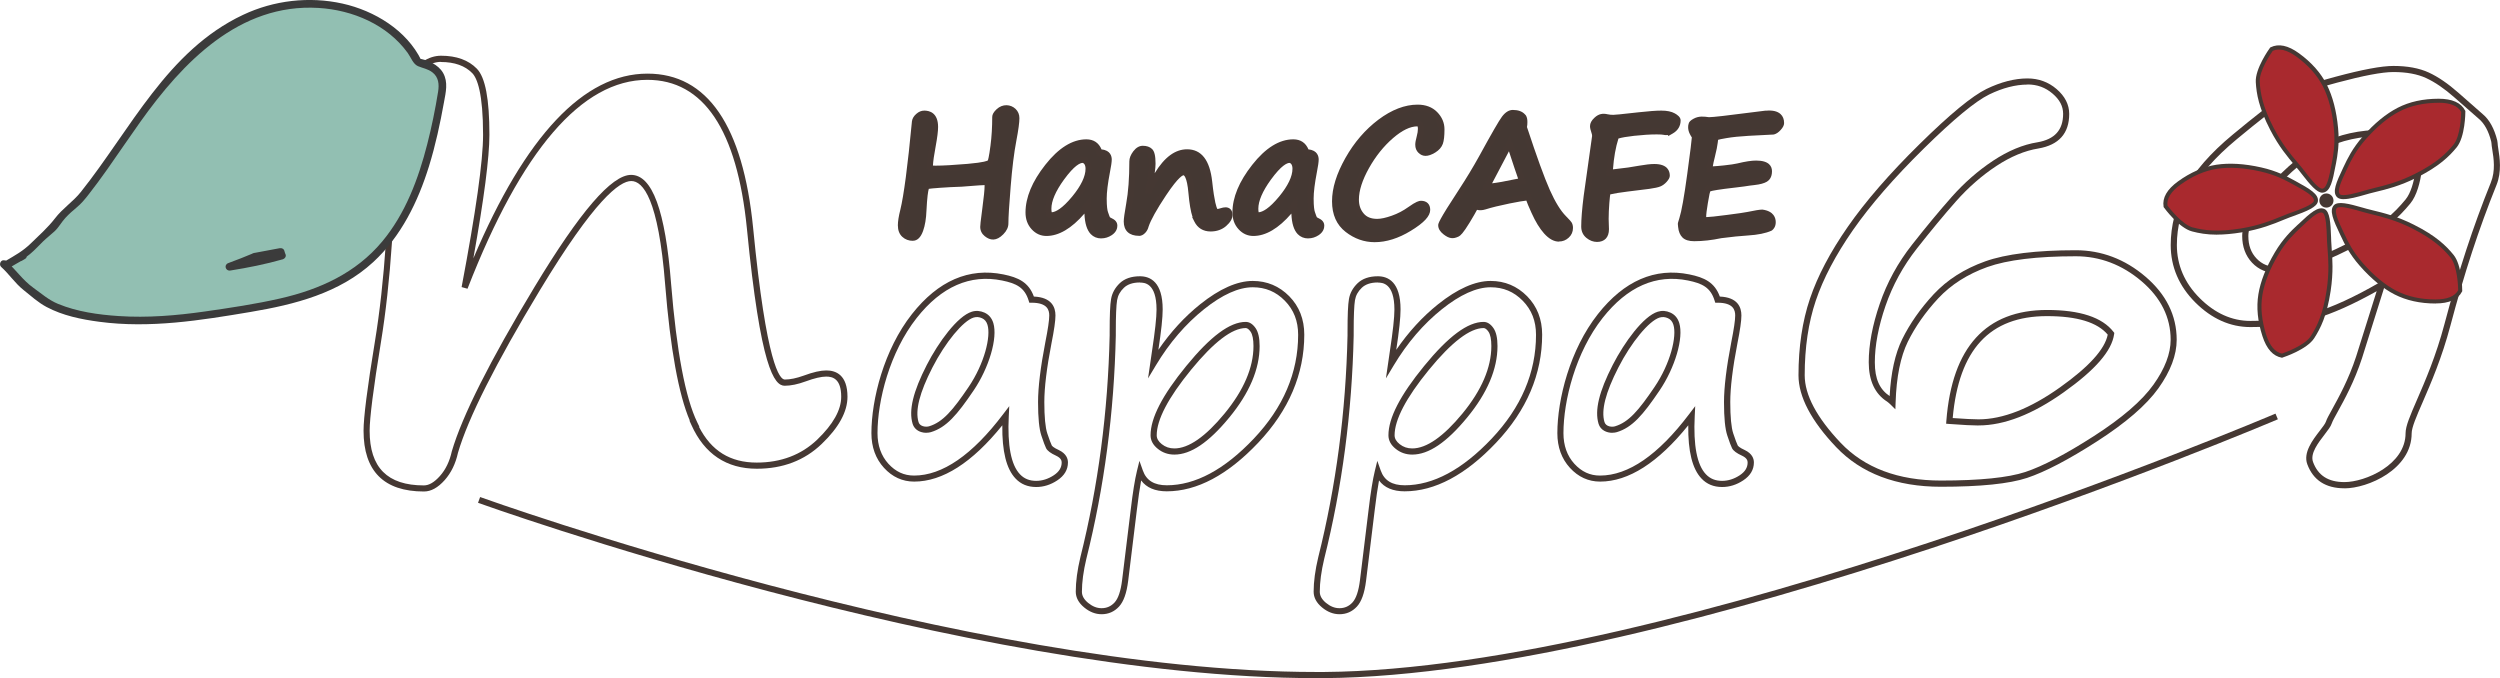 <?xml version="1.0" encoding="UTF-8"?>
<svg id="_レイヤー_2" data-name="レイヤー 2" xmlns="http://www.w3.org/2000/svg" viewBox="0 0 406.41 110.24">
  <defs>
    <style>
      .cls-1 {
        fill: #453833;
      }

      .cls-1, .cls-2, .cls-3, .cls-4, .cls-5 {
        stroke-width: 0px;
      }

      .cls-2 {
        fill: #92bfb2;
        fill-rule: evenodd;
      }

      .cls-3 {
        fill: #443833;
      }

      .cls-4 {
        fill: #3b3b3b;
      }

      .cls-5 {
        fill: #a9292e;
      }
    </style>
  </defs>
  <g id="_レイヤー_1-2" data-name="レイヤー 1">
    <g>
      <path class="cls-1" d="M68.92,79.9c-6.52,0-9.82-3.32-9.82-9.88,0-2.16.6-6.91,1.85-14.52,1.58-9.64,2.39-21.6,2.39-35.55,0-2.21.88-4.59,2.61-7.07,1.77-2.54,3.7-3.82,5.75-3.82,2.5,0,4.46.71,5.82,2.11,1.38,1.42,2.04,4.93,2.04,10.74,0,3.7-.88,10.44-2.61,20.09,8.46-19.94,17.97-30.03,28.3-30.03,9.74,0,15.53,8.44,17.18,25.08,2.17,22.25,4.32,24.65,5.15,24.65.88,0,1.91-.22,3.08-.64,1.54-.57,2.74-.84,3.67-.84,1.57,0,3.44.74,3.44,4.28,0,2.43-1.41,5.01-4.2,7.68-2.78,2.67-6.32,4.02-10.53,4.02-4.94,0-8.52-2.39-10.64-7.11l-.32-.71h.06c-1.82-4.24-3.17-11.68-4.01-22.13-1.09-13.9-3.6-16.82-5.51-16.82s-5.99,3.08-14.85,17.74c-7.18,11.9-11.67,20.79-13.32,26.44-.38,1.75-1.11,3.26-2.16,4.44-1.1,1.23-2.22,1.85-3.35,1.85ZM71.68,10.06c-1.7,0-3.36,1.14-4.93,3.4-1.61,2.31-2.43,4.5-2.43,6.5,0,14-.81,26.02-2.4,35.71-1.22,7.45-1.83,12.28-1.83,14.36,0,5.98,2.89,8.88,8.82,8.88.83,0,1.7-.51,2.6-1.52.94-1.05,1.59-2.41,1.94-4.02,1.69-5.76,6.21-14.74,13.44-26.71,7.4-12.26,12.54-18.23,15.7-18.23,3.45,0,5.58,5.8,6.51,17.74.89,10.95,2.32,18.52,4.25,22.49l.35.72h-.07c1.99,3.91,5.07,5.82,9.39,5.82,3.94,0,7.25-1.26,9.84-3.74,2.58-2.48,3.89-4.82,3.89-6.96,0-2.94-1.4-3.28-2.44-3.28-.8,0-1.91.26-3.33.78-1.27.47-2.43.71-3.42.71-1.7,0-3.93-2.9-6.14-25.55-1.6-16.04-7.04-24.18-16.19-24.18-10.64,0-20.47,11.43-29.23,33.96l-.96-.27c2.31-12.19,3.49-20.52,3.49-24.74,0-6.8-.96-9.22-1.76-10.04-1.17-1.2-2.88-1.81-5.1-1.81Z"/>
      <g>
        <path class="cls-1" d="M168.44,79.17c-1.36,0-2.49-.46-3.35-1.38-1.49-1.57-2.2-4.41-2.15-8.65-4.89,6.07-9.71,9.15-14.33,9.15-1.9,0-3.55-.75-4.91-2.24-1.35-1.48-2.04-3.37-2.04-5.64,0-5.47,2.04-13.58,6.59-19.35,4.27-5.42,9.28-7.59,14.87-6.45,2.42.49,4.11,1.28,4.95,3.6,2.89.12,3.51,1.72,3.51,3.07,0,.86-.21,2.35-.65,4.55-.77,3.97-1.16,7.18-1.16,9.54s.16,4.15.49,5.11c.33.99.58,1.64.72,1.93.04.07.23.34,1.16.76,1.21.58,1.47,1.41,1.47,2.01,0,1.17-.58,2.15-1.73,2.91-1.08.72-2.24,1.08-3.42,1.08ZM164.07,66.03l-.08,1.62c-.24,4.75.37,7.93,1.82,9.45.68.72,1.54,1.07,2.63,1.07.99,0,1.96-.31,2.87-.91.86-.57,1.28-1.25,1.28-2.07,0-.29-.09-.72-.89-1.1-.9-.41-1.42-.8-1.64-1.22-.17-.33-.42-1.01-.77-2.06-.36-1.08-.54-2.85-.54-5.43,0-2.42.4-5.7,1.18-9.73.42-2.11.64-3.57.64-4.36,0-.89-.3-2.08-2.87-2.08h-.37l-.11-.35c-.66-2.14-2.02-2.79-4.31-3.26-5.2-1.06-9.87.99-13.89,6.09-4.4,5.59-6.37,13.43-6.37,18.73,0,2.01.6,3.68,1.77,4.97,1.18,1.29,2.54,1.92,4.17,1.92,4.6,0,9.47-3.35,14.48-9.97l.98-1.29ZM150.59,70.36c-.29,0-.59-.04-.86-.13-.69-.22-1.17-.69-1.37-1.33-.66-2.18.07-5.23,2.31-9.59,1.88-3.66,4.97-7.92,7.32-8.64h0c.68-.21,1.37-.15,2.05.15.71.32,1.19.89,1.44,1.7.73,2.42-.68,7.24-3.22,10.98-2.69,3.97-4.42,5.99-6.93,6.75-.23.07-.48.1-.74.1ZM158.29,51.62c-1.72.52-4.61,4.02-6.72,8.14-2.08,4.07-2.82,6.96-2.25,8.85.1.33.34.55.71.67.37.12.77.09,1.01.02,2.23-.68,3.84-2.59,6.4-6.36,2.63-3.88,3.66-8.28,3.09-10.13-.16-.53-.45-.88-.89-1.08-.46-.21-.91-.24-1.35-.11h0Z"/>
        <path class="cls-1" d="M179.07,99.85c-.99,0-1.94-.37-2.82-1.1-.91-.75-1.37-1.61-1.37-2.57,0-1.61.25-3.5.75-5.59,2.89-11.54,4.49-23.67,4.76-36.08v-.58c0-2.67.07-4.41.23-5.31.16-.97.64-1.84,1.41-2.58.79-.75,1.89-1.13,3.29-1.13,1.68,0,3.69.94,3.69,5.39,0,1.31-.23,3.52-.7,6.57,1.98-2.89,4.26-5.38,6.8-7.41,3.14-2.51,6.02-3.79,8.54-3.79,2.32,0,4.31.84,5.94,2.49,1.62,1.65,2.44,3.75,2.44,6.24,0,6.41-2.52,12.32-7.48,17.56-4.97,5.25-9.97,7.91-14.88,7.91-1.89,0-3.29-.59-4.16-1.77-.23,1.25-.47,2.86-.7,4.82l-1.41,11.51c-.25,2-.74,3.37-1.49,4.18-.77.83-1.72,1.24-2.84,1.24ZM185.31,45.92c-1.13,0-2,.29-2.6.86-.62.59-.98,1.25-1.11,2.02-.14.84-.21,2.57-.21,5.15v.59c-.27,12.49-1.88,24.7-4.79,36.3-.48,2.02-.72,3.82-.72,5.36,0,.65.33,1.24,1,1.8.71.58,1.42.87,2.19.87.84,0,1.53-.3,2.11-.92.6-.64,1.01-1.86,1.23-3.62l1.41-11.51c.33-2.78.67-4.89,1.01-6.27l.4-1.63.56,1.58c.57,1.61,1.84,2.39,3.89,2.39,4.62,0,9.38-2.55,14.15-7.59,4.78-5.05,7.2-10.72,7.2-16.87,0-2.25-.71-4.06-2.16-5.54-1.45-1.48-3.16-2.19-5.22-2.19-2.29,0-4.96,1.2-7.92,3.57-3,2.4-5.64,5.47-7.82,9.11l-1.28,2.13.65-4.48c.48-3.15.73-5.4.73-6.7,0-4.39-2.03-4.39-2.69-4.39ZM190.91,73.9c-1.01,0-1.91-.31-2.67-.92-.8-.63-1.2-1.38-1.2-2.22,0-2.8,1.9-6.49,5.81-11.27,3.94-4.82,7.09-7.16,9.66-7.16.6,0,1.14.34,1.61,1.02.43.63.65,1.58.65,2.91,0,3.73-1.66,7.64-4.93,11.61-3.34,4.06-6.26,6.03-8.93,6.03ZM202.51,53.33c-2.21,0-5.2,2.28-8.89,6.79-3.71,4.54-5.58,8.12-5.58,10.64,0,.53.27,1,.82,1.44.59.47,1.26.7,2.05.7,2.31,0,5.06-1.91,8.15-5.66,3.12-3.79,4.71-7.48,4.71-10.98,0-1.1-.16-1.89-.47-2.34-.27-.39-.54-.59-.79-.59Z"/>
        <path class="cls-1" d="M217.74,99.85c-.99,0-1.94-.37-2.82-1.1-.91-.75-1.37-1.61-1.37-2.57,0-1.61.25-3.5.75-5.59,2.89-11.54,4.49-23.67,4.76-36.08v-.58c0-2.67.07-4.41.23-5.31.16-.97.64-1.84,1.41-2.58.79-.75,1.89-1.13,3.29-1.13,1.68,0,3.69.94,3.69,5.39,0,1.31-.23,3.52-.7,6.57,1.98-2.89,4.26-5.38,6.8-7.41,3.14-2.51,6.02-3.79,8.54-3.79,2.32,0,4.31.84,5.94,2.49,1.62,1.65,2.44,3.75,2.44,6.24,0,6.41-2.52,12.32-7.48,17.56-4.97,5.25-9.97,7.91-14.88,7.91-1.89,0-3.29-.59-4.16-1.77-.23,1.25-.47,2.86-.7,4.82l-1.41,11.51c-.25,2-.74,3.37-1.49,4.18-.77.83-1.72,1.24-2.84,1.24ZM223.98,45.92c-1.13,0-2,.29-2.6.86-.62.59-.98,1.25-1.11,2.02-.14.84-.21,2.57-.21,5.15v.59c-.27,12.49-1.88,24.7-4.79,36.3-.48,2.02-.72,3.82-.72,5.36,0,.65.33,1.24,1,1.8.71.58,1.42.87,2.19.87.84,0,1.53-.3,2.11-.92.6-.64,1.01-1.86,1.23-3.62l1.41-11.51c.33-2.78.67-4.89,1.01-6.27l.4-1.63.56,1.58c.57,1.61,1.84,2.39,3.89,2.39,4.62,0,9.38-2.55,14.15-7.59,4.78-5.05,7.2-10.72,7.2-16.87,0-2.25-.71-4.06-2.16-5.54-1.45-1.48-3.16-2.19-5.22-2.19-2.29,0-4.96,1.2-7.92,3.57-3,2.4-5.64,5.47-7.82,9.11l-1.28,2.13.65-4.48c.48-3.15.73-5.4.73-6.7,0-4.39-2.03-4.39-2.69-4.39ZM229.58,73.9c-1.01,0-1.91-.31-2.67-.92-.8-.63-1.2-1.38-1.2-2.22,0-2.8,1.9-6.49,5.81-11.27,3.94-4.82,7.09-7.16,9.66-7.16.6,0,1.14.34,1.61,1.02.43.63.65,1.58.65,2.91,0,3.73-1.66,7.64-4.93,11.61-3.34,4.06-6.26,6.03-8.93,6.03ZM241.18,53.33c-2.21,0-5.2,2.28-8.89,6.79-3.71,4.54-5.58,8.12-5.58,10.64,0,.53.27,1,.82,1.44.59.47,1.26.7,2.05.7,2.31,0,5.06-1.91,8.15-5.66,3.12-3.79,4.71-7.48,4.71-10.98,0-1.1-.16-1.89-.47-2.34-.27-.39-.54-.59-.79-.59Z"/>
        <path class="cls-1" d="M279.95,79.17c-1.36,0-2.49-.46-3.35-1.38-1.49-1.57-2.2-4.41-2.15-8.65-4.89,6.07-9.71,9.15-14.33,9.15-1.9,0-3.55-.75-4.91-2.24-1.35-1.48-2.04-3.37-2.04-5.64,0-5.47,2.04-13.58,6.59-19.35,4.27-5.42,9.28-7.59,14.87-6.45,2.42.49,4.11,1.28,4.95,3.6,2.89.12,3.51,1.72,3.51,3.07,0,.86-.21,2.35-.65,4.55-.77,3.97-1.16,7.18-1.16,9.54s.16,4.15.49,5.11c.33.99.58,1.64.72,1.93.04.07.23.34,1.16.76,1.21.58,1.47,1.41,1.47,2.01,0,1.17-.58,2.15-1.73,2.91-1.08.72-2.24,1.08-3.42,1.08ZM275.58,66.03l-.08,1.62c-.24,4.75.37,7.93,1.82,9.45.68.72,1.54,1.07,2.63,1.07.99,0,1.96-.31,2.87-.91.86-.57,1.28-1.25,1.28-2.07,0-.29-.09-.72-.89-1.1-.9-.41-1.42-.8-1.64-1.22-.17-.33-.42-1.01-.77-2.06-.36-1.08-.54-2.85-.54-5.43,0-2.42.4-5.7,1.18-9.73.42-2.11.64-3.57.64-4.36,0-.89-.3-2.08-2.87-2.08h-.37l-.11-.35c-.66-2.14-2.02-2.79-4.31-3.26-5.2-1.06-9.87.99-13.89,6.09-4.4,5.59-6.37,13.43-6.37,18.73,0,2.01.6,3.68,1.77,4.97,1.18,1.29,2.54,1.92,4.17,1.92,4.6,0,9.47-3.35,14.48-9.97l.98-1.29ZM262.1,70.36c-.9,0-1.91-.42-2.23-1.46-.66-2.18.07-5.23,2.31-9.59,1.88-3.66,4.97-7.92,7.32-8.64h0c.68-.21,1.37-.16,2.05.15.71.32,1.19.89,1.44,1.7.73,2.42-.68,7.24-3.22,10.98-2.69,3.97-4.42,5.99-6.93,6.75-.22.07-.48.1-.74.1ZM269.8,51.62c-1.72.52-4.62,4.02-6.72,8.14-2.08,4.07-2.82,6.96-2.25,8.85.24.78,1.25.84,1.72.69,2.23-.68,3.84-2.59,6.4-6.36,2.63-3.88,3.66-8.28,3.09-10.13-.16-.53-.45-.88-.89-1.08-.46-.21-.9-.24-1.35-.11h0Z"/>
      </g>
      <g>
        <g>
          <path class="cls-3" d="M150.63,30.3c-.23.47-.39,1.78-.5,3.93-.04,1.26-.22,2.31-.52,3.15-.3.84-.7,1.27-1.19,1.27-.55,0-1.02-.17-1.39-.52-.37-.35-.56-.85-.56-1.51,0-.58.13-1.38.38-2.4.57-2.3,1.2-7.12,1.9-14.46.04-.3.22-.59.53-.86.31-.28.64-.42.98-.42,1.16,0,1.74.72,1.74,2.16,0,.65-.13,1.68-.39,3.1-.31,1.63-.46,2.81-.46,3.56.07.09.39.13.95.13,1.23,0,2.97-.1,5.23-.29s3.47-.44,3.65-.75c.17-.31.35-1.2.54-2.67.19-1.47.28-3.04.28-4.7,0-.25.18-.54.55-.89s.76-.52,1.19-.52c.48,0,.89.15,1.21.46.32.31.48.69.48,1.15,0,.66-.16,1.85-.49,3.59-.37,1.94-.68,4.43-.93,7.48-.25,3.04-.38,5.06-.38,6.06,0,.47-.23.95-.69,1.41-.46.47-.87.7-1.23.7-.39,0-.76-.14-1.12-.44-.36-.29-.54-.66-.54-1.12,0-.3.12-1.32.36-3.07.24-1.74.36-2.94.36-3.59,0-.42-.08-.63-.25-.63-.41,0-1.23.05-2.45.14-1.23.11-2.07.16-2.52.16-.33,0-1.18.05-2.55.14-1.38.1-2.1.18-2.17.25Z"/>
          <path class="cls-1" d="M148.41,39.15c-.68,0-1.26-.22-1.73-.65-.48-.44-.72-1.07-.72-1.88,0-.62.13-1.45.4-2.52.56-2.27,1.2-7.11,1.89-14.39.06-.44.3-.84.7-1.19.4-.36.84-.54,1.31-.54.84,0,2.24.35,2.24,2.66,0,.69-.13,1.73-.4,3.19-.25,1.33-.4,2.37-.44,3.09.1,0,.24.01.44.01,1.21,0,2.96-.1,5.19-.29,2.77-.24,3.23-.51,3.3-.56.02-.05.19-.52.43-2.43.19-1.45.28-3.01.28-4.64,0-.39.23-.8.71-1.25.98-.92,2.29-.81,3.08-.06.42.4.63.91.63,1.51,0,.69-.16,1.9-.5,3.68-.37,1.92-.68,4.42-.92,7.42-.25,3.01-.37,5.04-.37,6.02,0,.61-.28,1.2-.83,1.76-1.12,1.14-2.12,1.03-3.02.3-.47-.38-.73-.9-.73-1.51,0-.21.04-.75.36-3.14.23-1.71.35-2.9.35-3.52,0-.05,0-.09,0-.13-.45.01-1.17.06-2.16.14-1.25.11-2.09.16-2.56.16-.31,0-1.13.05-2.52.14-1.1.08-1.6.13-1.83.17-.12.4-.27,1.34-.38,3.54-.05,1.3-.23,2.41-.55,3.3-.38,1.06-.94,1.6-1.66,1.6ZM150.26,18.97c-.22,0-.43.09-.65.29-.22.2-.35.38-.37.56-.69,7.3-1.33,12.19-1.91,14.51-.24.98-.37,1.74-.37,2.28s.13.89.4,1.14c.28.26.62.39,1.05.39.34,0,.6-.59.72-.93.28-.79.45-1.8.49-3,.15-2.98.38-3.78.55-4.13l.1-.14c.16-.16.24-.24,2.49-.4,1.43-.1,2.25-.15,2.59-.15.43,0,1.26-.05,2.47-.16,1.23-.1,2.07-.15,2.5-.15.28,0,.75.15.75,1.13,0,.68-.12,1.87-.36,3.65-.29,2.14-.35,2.82-.35,3,0,.3.11.54.35.73.27.22.54.33.81.33.12,0,.4-.07.87-.55.36-.37.54-.72.54-1.06,0-1.01.13-3.07.38-6.11.25-3.04.56-5.57.94-7.53.32-1.7.48-2.87.48-3.49,0-.32-.1-.57-.33-.79-.42-.4-1.1-.51-1.7.06-.38.36-.4.52-.4.53,0,1.67-.1,3.27-.29,4.76-.26,2.04-.46,2.6-.6,2.85-.2.36-.66.72-4.04,1.01-2.26.19-4.04.29-5.28.29-.81,0-1.15-.08-1.34-.32l-.11-.14v-.18c0-.79.15-1.98.47-3.65.26-1.37.39-2.38.39-3,0-1.46-.63-1.66-1.24-1.66Z"/>
        </g>
        <g>
          <path class="cls-3" d="M176.8,33.29c-2.31,3.05-4.54,4.57-6.7,4.57-.79,0-1.47-.31-2.04-.94s-.86-1.42-.86-2.39c0-2.33,1.04-4.81,3.11-7.44,2.07-2.63,4.17-3.95,6.28-3.95,1.07,0,1.78.54,2.11,1.62,1.01,0,1.52.39,1.52,1.16,0,.37-.1,1.04-.29,2-.35,1.81-.53,3.26-.53,4.34s.08,1.92.23,2.37c.15.46.27.76.34.9s.28.29.63.45c.35.17.53.4.53.7,0,.45-.23.82-.68,1.12-.45.3-.93.45-1.42.45-1.65,0-2.39-1.66-2.23-4.97ZM176.01,25.98c-.89,0-2.04.98-3.46,2.95-1.42,1.96-2.13,3.63-2.13,5,0,.72.15,1.08.45,1.08,1.04,0,2.31-.92,3.83-2.76,1.52-1.84,2.27-3.45,2.27-4.83,0-.44-.1-.79-.3-1.05-.2-.26-.42-.39-.67-.39Z"/>
          <path class="cls-1" d="M179.03,38.76c-.69,0-1.26-.24-1.71-.7-.63-.66-.97-1.76-1.03-3.34-2.09,2.42-4.17,3.64-6.18,3.64-.93,0-1.75-.37-2.41-1.1-.66-.72-.99-1.63-.99-2.72,0-2.43,1.08-5.04,3.22-7.75,2.16-2.75,4.41-4.14,6.67-4.14,1.18,0,2.02.56,2.47,1.64,1.49.14,1.66,1.18,1.66,1.64,0,.4-.1,1.09-.3,2.1-.34,1.77-.52,3.2-.52,4.24,0,1.33.11,1.94.21,2.21.19.56.27.76.31.83h0s.09.08.39.22c.72.34.82.87.82,1.15,0,.43-.16,1.04-.9,1.54-.53.35-1.1.53-1.69.53ZM177.38,31.7l-.08,1.62c-.13,2.56.33,3.62.74,4.05.49.52,1.37.53,2.13.03.41-.27.45-.53.45-.7,0-.04,0-.13-.24-.25-.47-.21-.74-.42-.87-.68-.05-.11-.15-.32-.36-.96-.17-.51-.26-1.34-.26-2.53,0-1.11.18-2.6.54-4.43.23-1.16.28-1.68.28-1.91,0-.25,0-.66-1.02-.66h-.37l-.11-.35c-.27-.88-.77-1.27-1.63-1.27-1.94,0-3.92,1.26-5.88,3.76-1.99,2.53-3,4.93-3,7.13,0,.85.24,1.52.73,2.05.48.52,1.02.77,1.67.77,1.98,0,4.1-1.47,6.3-4.38l.98-1.29ZM170.87,35.51c-.43,0-.95-.27-.95-1.58,0-1.49.73-3.22,2.22-5.3,1.56-2.15,2.78-3.15,3.87-3.15.28,0,.69.1,1.06.58.27.35.4.8.4,1.35,0,1.51-.78,3.2-2.39,5.15-1.63,1.98-3.01,2.94-4.22,2.94ZM176.01,26.48c-.4,0-1.33.36-3.06,2.74-1.35,1.87-2.03,3.45-2.03,4.71,0,.32.03.49.06.58.62-.05,1.68-.57,3.33-2.57,1.43-1.74,2.16-3.26,2.16-4.51,0-.33-.07-.58-.19-.75-.1-.13-.19-.19-.27-.19Z"/>
        </g>
        <g>
          <path class="cls-3" d="M194.64,35.78c-.42-.79-.73-2.27-.92-4.43-.19-2.25-.62-3.38-1.29-3.38s-1.73,1.17-3.28,3.51c-1.56,2.34-2.51,4.07-2.87,5.19-.08.33-.23.61-.44.83-.22.22-.43.33-.64.33-1.34,0-2-.61-2-1.83,0-.41.13-1.35.4-2.82.34-1.9.51-4.22.51-6.96,0-.41.18-.86.54-1.33.36-.47.74-.71,1.15-.71.51,0,.9.13,1.17.38s.41.93.41,2.03c0,.83-.25,2.45-.75,4.85,1.91-4.46,4.03-6.7,6.38-6.7,2.04,0,3.23,1.6,3.59,4.81.35,3.27.76,4.9,1.21,4.9.2,0,.44-.04.7-.13.32-.11.57-.16.75-.16.42,0,.63.25.63.74,0,.45-.29.92-.87,1.43-.58.51-1.31.76-2.19.76-1.02,0-1.75-.44-2.19-1.33h.01Z"/>
          <path class="cls-1" d="M185.18,38.34c-1.61,0-2.5-.83-2.5-2.33,0-.45.13-1.4.4-2.91.34-1.86.51-4.17.51-6.87,0-.52.22-1.07.64-1.63.46-.6.98-.9,1.54-.9.64,0,1.15.17,1.51.52.39.37.57,1.11.57,2.4,0,.38-.05.89-.14,1.54,1.59-2.61,3.33-3.89,5.27-3.89,2.33,0,3.7,1.77,4.08,5.26.36,3.35.71,4.23.84,4.45.12-.01.26-.05.42-.1.37-.12.67-.18.91-.18.55,0,1.13.33,1.13,1.24,0,.6-.35,1.21-1.04,1.81-.67.58-1.52.88-2.52.88-1.2,0-2.12-.56-2.64-1.61l-.36-.72h.07c-.3-.9-.52-2.18-.67-3.89-.24-2.79-.79-2.92-.79-2.92-.07,0-.74.09-2.87,3.29-1.52,2.29-2.47,4-2.82,5.06-.09.38-.28.74-.56,1.03-.31.32-.65.48-1,.48ZM185.78,24.7c-.24,0-.49.17-.75.51-.29.38-.44.72-.44,1.02,0,2.76-.18,5.13-.52,7.05-.32,1.78-.39,2.47-.39,2.73,0,.95.44,1.33,1.5,1.33.07,0,.17-.07.28-.18.15-.15.25-.35.31-.6.39-1.21,1.35-2.95,2.94-5.35,2.19-3.29,3.1-3.74,3.7-3.74,1.29,0,1.64,2.05,1.79,3.83.19,2.08.48,3.51.87,4.24l.16.3c.35.52.86.76,1.57.76.76,0,1.37-.21,1.86-.63.46-.4.7-.76.7-1.05,0-.17-.03-.22-.04-.23,0,0,0-.01-.1-.01-.07,0-.25.02-.59.13-.31.1-.6.16-.86.16-.74,0-1.23-.85-1.71-5.35-.48-4.36-2.44-4.36-3.09-4.36-2.12,0-4.11,2.15-5.92,6.39l-.95-.3c.49-2.36.74-3.95.74-4.75,0-1.41-.24-1.66-.25-1.67-.18-.16-.46-.25-.83-.25Z"/>
        </g>
        <g>
          <path class="cls-3" d="M210.44,33.29c-2.31,3.05-4.54,4.57-6.7,4.57-.79,0-1.47-.31-2.04-.94s-.86-1.42-.86-2.39c0-2.33,1.04-4.81,3.11-7.44,2.07-2.63,4.17-3.95,6.28-3.95,1.07,0,1.78.54,2.11,1.62,1.01,0,1.52.39,1.52,1.16,0,.37-.1,1.04-.29,2-.35,1.81-.53,3.26-.53,4.34s.08,1.92.23,2.37c.15.46.27.76.34.9s.28.29.63.45c.35.17.53.4.53.7,0,.45-.23.82-.68,1.12-.45.3-.93.45-1.42.45-1.65,0-2.39-1.66-2.23-4.97ZM209.65,25.98c-.89,0-2.04.98-3.46,2.95-1.42,1.96-2.13,3.63-2.13,5,0,.72.15,1.08.45,1.08,1.04,0,2.31-.92,3.83-2.76,1.52-1.84,2.27-3.45,2.27-4.83,0-.44-.1-.79-.3-1.05-.2-.26-.42-.39-.67-.39Z"/>
          <path class="cls-1" d="M212.67,38.76c-.69,0-1.26-.24-1.71-.7-.63-.66-.97-1.76-1.03-3.34-2.09,2.42-4.17,3.64-6.18,3.64-.93,0-1.75-.37-2.41-1.1-.66-.72-.99-1.63-.99-2.72,0-2.43,1.08-5.04,3.22-7.75,2.16-2.75,4.41-4.14,6.67-4.14,1.18,0,2.02.56,2.47,1.64,1.49.14,1.66,1.18,1.66,1.64,0,.4-.1,1.09-.3,2.1-.34,1.77-.52,3.2-.52,4.24,0,1.33.11,1.94.21,2.21.19.56.27.76.31.83h0s.09.08.39.22c.72.34.82.87.82,1.15,0,.43-.16,1.04-.9,1.54-.53.35-1.1.53-1.69.53ZM211.02,31.7l-.08,1.62c-.13,2.56.33,3.62.74,4.05.5.52,1.37.53,2.13.03.41-.27.45-.53.45-.7,0-.04,0-.13-.24-.25-.47-.21-.74-.42-.87-.68-.05-.11-.15-.32-.36-.96-.17-.51-.26-1.34-.26-2.53,0-1.11.18-2.6.54-4.43.23-1.16.28-1.68.28-1.91,0-.25,0-.66-1.02-.66h-.37l-.11-.35c-.27-.88-.77-1.27-1.63-1.27-1.94,0-3.92,1.26-5.88,3.76-1.99,2.53-3,4.93-3,7.13,0,.85.24,1.52.73,2.05.48.52,1.02.77,1.67.77,1.98,0,4.1-1.47,6.3-4.38l.98-1.29ZM204.51,35.51c-.43,0-.95-.27-.95-1.58,0-1.49.73-3.22,2.22-5.3,1.56-2.15,2.78-3.15,3.87-3.15.28,0,.69.1,1.06.58.27.35.4.8.4,1.35,0,1.51-.78,3.2-2.39,5.15-1.63,1.98-3.01,2.94-4.22,2.94ZM209.65,26.48c-.4,0-1.33.36-3.06,2.74-1.35,1.87-2.03,3.45-2.03,4.71,0,.32.03.49.06.58.62-.05,1.68-.57,3.33-2.57,1.43-1.74,2.16-3.26,2.16-4.51,0-.33-.07-.58-.19-.75-.1-.13-.19-.19-.27-.19Z"/>
        </g>
        <g>
          <path class="cls-3" d="M231,33.14c.67,0,1,.33,1,.97,0,.81-.97,1.8-2.91,2.99-1.94,1.18-3.81,1.77-5.62,1.77-1.6,0-3.07-.52-4.42-1.57-1.35-1.05-2.02-2.57-2.02-4.58s.7-4.3,2.11-6.79c1.41-2.49,3.15-4.51,5.23-6.08,2.08-1.56,4.11-2.35,6.08-2.35,1.18,0,2.12.35,2.82,1.05s1.05,1.52,1.05,2.47c0,1.02-.08,1.75-.24,2.19-.16.44-.5.82-1.01,1.14-.52.32-.94.47-1.27.47s-.62-.12-.87-.36c-.25-.24-.37-.56-.37-.96,0-.28.08-.69.22-1.23.14-.54.21-.98.21-1.34,0-.61-.21-.91-.62-.91-1.27,0-2.69.68-4.26,2.03s-2.92,3.03-4.04,5.04c-1.12,2.01-1.68,3.78-1.68,5.32,0,1.02.29,1.88.88,2.58s1.45,1.05,2.58,1.05c.67,0,1.51-.18,2.53-.54,1.01-.36,1.95-.85,2.81-1.46.87-.62,1.46-.94,1.78-.94Z"/>
          <path class="cls-1" d="M223.47,39.37c-1.71,0-3.29-.56-4.72-1.67-1.47-1.14-2.21-2.81-2.21-4.97s.73-4.48,2.17-7.04c1.43-2.54,3.24-4.63,5.36-6.23,2.16-1.62,4.31-2.45,6.38-2.45,1.31,0,2.38.4,3.17,1.2s1.2,1.75,1.2,2.82-.09,1.86-.27,2.36c-.2.55-.61,1.02-1.22,1.4-1.27.77-2.09.68-2.74.05-.35-.34-.52-.78-.52-1.32,0-.33.08-.77.24-1.36.13-.48.19-.89.19-1.21s-.07-.41-.07-.41h0c-1.18,0-2.5.64-3.97,1.91-1.52,1.31-2.84,2.96-3.93,4.91-1.07,1.92-1.62,3.63-1.62,5.08,0,.91.25,1.65.77,2.26.49.59,1.21.88,2.2.88.61,0,1.4-.17,2.36-.51.97-.34,1.87-.81,2.69-1.4,1.27-.91,1.77-1.03,2.07-1.03.94,0,1.5.55,1.5,1.47,0,1.02-1,2.1-3.15,3.41-2.01,1.23-3.99,1.85-5.88,1.85ZM230.46,18.01c-1.86,0-3.8.76-5.78,2.25-2.01,1.52-3.73,3.51-5.09,5.92-1.36,2.4-2.04,4.6-2.04,6.54s.6,3.23,1.82,4.18c2.69,2.09,6.02,1.87,9.47-.24,2.41-1.47,2.67-2.28,2.67-2.56,0-.33-.07-.47-.5-.47-.03,0-.35.03-1.49.84-.9.64-1.89,1.16-2.94,1.53-1.08.38-1.96.57-2.69.57-1.28,0-2.28-.42-2.97-1.23-.66-.79-1-1.77-1-2.9,0-1.62.59-3.49,1.74-5.56,1.14-2.05,2.54-3.79,4.15-5.18,1.66-1.43,3.2-2.15,4.58-2.15.26,0,1.12.1,1.12,1.41,0,.41-.07.89-.23,1.47-.17.62-.21.94-.21,1.1,0,.35.12.51.22.6.15.15.32.21.52.21.13,0,.43-.05,1.01-.4.42-.25.69-.55.8-.88.09-.27.21-.83.21-2.03,0-.81-.3-1.5-.91-2.11s-1.42-.91-2.47-.91Z"/>
        </g>
        <g>
          <path class="cls-3" d="M239.87,33.45c-.15.37-.61,1.18-1.38,2.45-.77,1.26-1.3,1.96-1.6,2.11-.3.14-.56.22-.79.22-.32,0-.7-.17-1.14-.52-.44-.35-.67-.71-.67-1.07,0-.34,1.1-2.19,3.31-5.55,1.2-1.84,2.3-3.66,3.3-5.46,2-3.64,3.21-5.75,3.66-6.35.44-.59.9-.89,1.36-.89.75,0,1.29.19,1.62.58.17.12.25.42.25.88,0,.34-.03.62-.09.83,1.61,4.9,2.87,8.37,3.78,10.41.91,2.04,1.82,3.51,2.74,4.42.46.46.74.76.84.92.1.16.15.37.15.63,0,.48-.18.89-.53,1.22-.35.33-.77.5-1.25.5-.67,0-1.35-.39-2.04-1.16-.69-.77-1.34-1.84-1.95-3.19-.61-1.35-.92-2.11-.92-2.28,0-.04-.02-.05-.07-.05-.47,0-1.53.17-3.17.5-1.64.33-2.96.66-3.95.98-.25.08-.48.12-.67.12-.34,0-.61-.08-.79-.24ZM247.46,29.42c-.21-.52-.83-2.36-1.87-5.54-.1-.29-.16-.47-.2-.55l-3.74,7.12c.55-.1,1.12-.19,1.7-.26.39-.04,1.37-.23,2.95-.55.39-.08.77-.15,1.16-.21Z"/>
          <path class="cls-1" d="M253.42,39.28c-.81,0-1.62-.45-2.41-1.33-.72-.81-1.4-1.92-2.03-3.32-.5-1.1-.74-1.69-.85-2.02-.44.04-1.25.17-2.74.47-1.61.33-2.93.65-3.9.96-.56.17-1.01.17-1.38.07-.24.46-.63,1.13-1.18,2.04-1.08,1.78-1.52,2.16-1.81,2.3-.9.43-1.54.36-2.46-.36-.57-.44-.86-.94-.86-1.47,0-.26,0-.66,3.39-5.82,1.19-1.82,2.29-3.64,3.28-5.43,2.02-3.69,3.23-5.79,3.7-6.41.54-.72,1.14-1.09,1.76-1.09.87,0,1.54.24,1.97.72.36.31.4.86.4,1.25,0,.32-.02.58-.07.81,1.58,4.8,2.83,8.24,3.71,10.22.88,1.97,1.77,3.41,2.63,4.27.64.64.82.88.91,1.01.15.24.23.54.23.9,0,.63-.23,1.16-.69,1.58-.45.42-.98.63-1.59.63ZM248.45,31.59h.5l.07.55s.11.38.87,2.07c.59,1.3,1.22,2.33,1.87,3.06.99,1.11,1.94,1.23,2.57.63.25-.24.37-.51.37-.85,0-.16-.03-.29-.07-.36-.04-.06-.18-.25-.77-.84-.95-.95-1.91-2.49-2.84-4.57-.91-2.04-2.19-5.55-3.8-10.46l-.05-.15.04-.15c.03-.11.07-.33.07-.69,0-.4-.07-.5-.07-.5-.29-.32-.71-.46-1.3-.46-.3,0-.62.23-.96.69-.43.57-1.65,2.69-3.62,6.29-.99,1.8-2.11,3.65-3.32,5.49-2.79,4.25-3.19,5.14-3.23,5.32,0,.21.26.47.48.63.46.36.72.41.83.41.15,0,.35-.06.57-.17.05-.03.39-.27,1.39-1.92.94-1.54,1.25-2.14,1.34-2.37l.26-.64.53.45c.11.1.32.12.47.12.14,0,.32-.03.52-.1,1-.32,2.35-.65,4-.99,1.69-.34,2.76-.51,3.27-.51ZM240.73,31.11l4.7-8.93.42.94c.04.09.11.28.22.6,1.03,3.15,1.66,5,1.86,5.51l.24.58-.62.1c-.38.06-.76.13-1.14.21-1.61.33-2.59.51-3,.56-.56.08-1.12.16-1.67.26l-1,.17ZM245.3,24.59l-2.74,5.21c.24-.04.48-.07.73-.1.27-.03.98-.15,2.92-.55.19-.04.39-.08.58-.11-.29-.81-.78-2.27-1.49-4.44Z"/>
        </g>
        <g>
          <path class="cls-3" d="M271.68,21.26c-.21.14-.47.21-.77.21-.18,0-.33-.02-.46-.05-.23-.04-.61-.07-1.13-.07-1.09,0-2.34.08-3.74.24-1.4.16-2.36.34-2.88.55-.55,1.67-.9,3.66-1.03,5.97.36-.05.73-.1,1.09-.14,1.36-.14,2.63-.32,3.81-.54.98-.18,1.78-.26,2.37-.26,1.34,0,2,.47,2,1.4,0,.17-.13.39-.39.68-.26.29-.54.49-.84.61-.3.12-.85.24-1.66.36l-3.53.44c-1.35.17-2.36.33-3.01.5-.1.04-.17.12-.22.24-.05.12-.11.65-.18,1.59-.08.95-.11,1.82-.11,2.62l.05,1.67c0,1.04-.48,1.56-1.45,1.56-.49,0-.96-.18-1.4-.54-.44-.36-.67-.85-.67-1.46,0-1.14.13-2.78.39-4.92.02-.1.47-3.34,1.37-9.74,0-.3-.04-.55-.13-.76-.13-.38-.2-.68-.2-.91,0-.32.19-.65.56-1,.37-.35.72-.52,1.03-.52.21,0,.43.03.66.08.32.07.66.11,1.01.11s1.75-.14,4.22-.42c1.61-.18,2.81-.26,3.6-.26.83,0,1.48.13,1.95.39.46.26.69.49.69.71,0,.74-.34,1.31-1.03,1.7h0Z"/>
          <path class="cls-1" d="M259.62,39.33c-.61,0-1.19-.22-1.72-.65-.56-.46-.85-1.08-.85-1.85,0-1.16.13-2.84.4-4.98.02-.13.27-1.91,1.37-9.75,0-.16-.04-.35-.1-.5-.16-.46-.24-.81-.24-1.1,0-.46.24-.92.72-1.36.72-.68,1.4-.73,2.15-.56.28.06.59.09.9.09.22,0,1.12-.07,4.16-.42,1.62-.18,2.85-.27,3.66-.27.93,0,1.65.15,2.19.45.41.23.95.6.95,1.14,0,.91-.44,1.65-1.28,2.13l-.75.43v-.18c-.29.04-.61.01-.86-.05-.1-.02-.39-.05-1-.05-1.07,0-2.3.08-3.68.23-1.17.13-2.02.28-2.54.44-.45,1.42-.75,3.1-.89,5.01.17-.02.33-.04.5-.06,1.35-.14,2.62-.32,3.78-.54,1.01-.18,1.84-.27,2.46-.27,2.18,0,2.5,1.19,2.5,1.9,0,.3-.17.62-.52,1.01-.31.34-.65.59-1.02.74-.34.14-.93.27-1.78.39l-3.54.44c-1.25.15-2.19.31-2.82.46-.02.1-.07.43-.15,1.42-.07.92-.11,1.79-.11,2.58l.05,1.66c0,1.32-.71,2.07-1.95,2.07ZM260.58,19.48c-.18,0-.43.14-.69.39-.26.24-.4.46-.4.63,0,.12.03.34.17.74.1.25.16.57.16.93-1.35,9.67-1.37,9.79-1.38,9.83-.25,2.07-.39,3.71-.39,4.83,0,.47.15.81.48,1.07.36.29.71.43,1.09.43.57,0,.95-.18.95-1.06l-.05-1.66c0-.83.04-1.72.11-2.67.12-1.5.18-1.65.22-1.75.12-.3.32-.44.47-.51.76-.2,1.76-.37,3.15-.54l3.53-.44c.94-.13,1.35-.25,1.53-.32.23-.09.45-.26.66-.49.23-.26.26-.36.26-.37,0-.27,0-.87-1.51-.87-.57,0-1.33.09-2.29.26-1.18.22-2.48.41-3.85.55-.36.04-.72.09-1.07.14l-.61.09.04-.61c.13-2.34.49-4.4,1.05-6.1l.07-.22.21-.09c.57-.23,1.55-.42,3.01-.59,1.41-.16,2.69-.24,3.79-.24.56,0,.97.02,1.23.07.31.08.64.06.85-.08l.36-.24c.3-.27.45-.6.45-1.02-.01.04-.11-.1-.44-.28-.38-.22-.96-.33-1.7-.33s-1.96.09-3.54.26c-3.34.38-4.04.42-4.27.42-.39,0-.76-.04-1.12-.12-.2-.05-.38-.07-.55-.07Z"/>
        </g>
        <g>
          <path class="cls-3" d="M288.29,21.36l-4.06.21c-1.42.08-2.63.2-3.65.38-1.02.17-1.57.3-1.65.4-.08.09-.14.36-.18.81-.04.44-.2,1.21-.47,2.32-.22.84-.35,1.53-.39,2.07.56,0,1.37-.06,2.43-.17s1.8-.22,2.24-.33c1.27-.31,2.25-.46,2.94-.46,1.39,0,2.08.41,2.08,1.24,0,.61-.19,1.03-.58,1.26-.39.23-.99.39-1.82.48-.51.05-1.08.13-1.71.24-.33.05-.75.11-1.25.16-2.44.28-3.87.5-4.31.66h-.01c-.15.04-.26.15-.34.3-.07.16-.21.81-.4,1.96-.19,1.15-.29,1.95-.29,2.41.04.33.25.49.61.49.42,0,1.53-.12,3.33-.35,1.8-.23,2.91-.39,3.34-.48,1.2-.25,1.99-.38,2.36-.38,1.12.16,1.67.68,1.67,1.55,0,.41-.13.71-.4.92-.88.39-2.1.64-3.65.74-1.2.07-2.66.22-4.38.45-1.53.33-2.97.49-4.32.49-.71,0-1.23-.15-1.54-.46-.32-.3-.51-.78-.57-1.42l-.04-.43c0-.07.07-.34.22-.8.35-1.08.78-3.48,1.29-7.21s.76-5.8.76-6.22c0,0-.03-.04-.08-.11-.06-.05-.17-.22-.31-.51-.15-.29-.22-.58-.22-.88,0-.16.02-.29.05-.38.04-.18.22-.37.57-.55.34-.18.66-.28.96-.28.41,0,.83.03,1.25.08.73,0,3.1-.26,7.12-.79,1.33-.18,2.03-.26,2.1-.26h.18c1.58-.13,2.37.38,2.37,1.52,0,.21-.14.47-.43.78-.29.31-.56.5-.82.57Z"/>
          <path class="cls-1" d="M275.41,39.21c-.85,0-1.47-.19-1.89-.59-.4-.39-.65-.97-.72-1.73l-.04-.44c-.01-.12,0-.26.25-1.01.34-1.04.77-3.44,1.27-7.12.54-3.98.72-5.48.75-5.99-.08-.1-.18-.26-.33-.56-.18-.35-.27-.72-.27-1.1,0-.22.03-.4.08-.55.04-.27.31-.56.8-.82.88-.48,1.68-.36,2.51-.25.64,0,3.01-.27,6.99-.79,2.04-.27,2.11-.27,2.16-.27h.15c1.07-.09,1.84.1,2.34.56.38.35.57.84.57,1.46,0,.34-.18.71-.56,1.12-.35.39-.7.62-1.06.72l-.1.02-4.06.21c-1.39.08-2.6.2-3.59.37-.85.14-1.21.23-1.36.28-.01.07-.04.22-.06.48-.05.48-.21,1.26-.49,2.4-.14.55-.25,1.03-.31,1.43.48-.02,1.09-.08,1.8-.15,1.02-.11,1.76-.22,2.18-.32,1.32-.32,2.32-.47,3.06-.47,2.13,0,2.58.95,2.58,1.74,0,.99-.45,1.46-.82,1.69-.45.27-1.12.45-2.02.55-.5.05-1.06.13-1.68.23-.34.05-.77.11-1.28.16-2.97.34-3.92.53-4.2.63l-.04.02c-.04.08-.13.38-.38,1.86-.19,1.1-.28,1.88-.28,2.31,0-.01.04,0,.11,0,.39,0,1.49-.12,3.26-.35,1.78-.23,2.89-.39,3.31-.48,1.24-.26,2.05-.39,2.46-.39,1.9.26,2.17,1.4,2.17,2.05,0,.7-.32,1.1-.58,1.31l-.11.07c-.93.42-2.22.68-3.83.78-1.18.07-2.64.22-4.34.44-1.52.32-3.01.49-4.39.49ZM276.52,19.96c-.21,0-.46.07-.72.22-.27.15-.32.23-.32.23-.02.06-.04.12-.04.26,0,.22.05.43.16.65.15.3.21.37.22.38.12.14.23.26.23.46,0,.29-.08,1.25-.77,6.29-.52,3.79-.95,6.18-1.31,7.3-.18.52-.2.65-.2.67l.04.37c.05.51.19.89.42,1.1.22.21.63.32,1.2.32,1.31,0,2.73-.16,4.22-.48,1.76-.24,3.25-.39,4.45-.46,1.44-.09,2.59-.31,3.41-.67.08-.08.17-.22.17-.5,0-.44-.15-.9-1.25-1.06-.16,0-.74.07-2.19.38-.45.09-1.55.25-3.38.49-1.84.24-2.95.35-3.39.35-.61,0-1.03-.34-1.1-.92,0-.56.09-1.37.29-2.56.3-1.78.4-1.99.44-2.09.14-.29.36-.49.65-.57l.07-.02c.37-.11,1.29-.3,4.33-.66.5-.05.9-.1,1.23-.16.64-.11,1.22-.19,1.74-.24.93-.1,1.39-.28,1.61-.41.15-.09.34-.27.34-.83,0-.2,0-.74-1.58-.74-.65,0-1.6.15-2.82.45-.47.11-1.22.22-2.3.34-1.09.12-1.9.17-2.48.17h-.54l.04-.54c.04-.57.18-1.27.41-2.16.26-1.07.42-1.83.46-2.24.05-.6.13-.91.31-1.1.15-.16.35-.29,1.94-.55,1.03-.17,2.28-.3,3.71-.38l4-.21c.12-.04.3-.15.54-.41.29-.31.3-.45.3-.45,0-.33-.08-.57-.25-.73-.27-.25-.82-.36-1.58-.3h-.19c-.13.02-.81.11-2.07.27-4.08.54-6.43.8-7.18.8-.46-.05-.86-.08-1.25-.08Z"/>
        </g>
      </g>
      <g>
        <path class="cls-1" d="M315.53,79.13c-7.24,0-12.97-2.17-17.04-6.45-4.06-4.27-6.12-8.2-6.12-11.67,0-4.59.62-8.78,1.86-12.44,1.23-3.66,3.3-7.6,6.17-11.72,2.85-4.1,6.77-8.62,11.66-13.43,4.97-4.89,8.53-7.81,10.87-8.96,2.34-1.13,4.58-1.71,6.66-1.71,1.81,0,3.4.58,4.74,1.73,1.36,1.17,2.05,2.53,2.05,4.04,0,3.16-1.68,5.05-5.01,5.62-2.2.35-4.5,1.31-6.84,2.85-2.36,1.56-4.55,3.48-6.52,5.7-1.99,2.25-4.14,4.85-6.4,7.72-2.23,2.84-3.95,5.98-5.1,9.33s-1.73,6.43-1.73,9.16.79,4.4,2.41,5.49c.2-3.8.89-6.91,2.04-9.25,1.24-2.52,2.96-4.98,5.11-7.3,2.18-2.34,4.99-4.14,8.38-5.35,3.36-1.2,8.31-1.81,14.72-1.81,4.17,0,7.99,1.44,11.33,4.29,3.37,2.87,5.08,6.32,5.08,10.27,0,2.47-1,5.12-2.97,7.88-1.95,2.73-5.31,5.63-9.98,8.63-4.65,2.99-8.48,4.98-11.37,5.94-2.9.96-7.62,1.44-14.02,1.44ZM329.6,13.75c-1.93,0-4.03.54-6.23,1.61-2.22,1.08-5.79,4.03-10.61,8.77-4.84,4.76-8.72,9.23-11.54,13.28-2.81,4.04-4.84,7.9-6.04,11.47-1.2,3.56-1.8,7.64-1.8,12.12,0,3.21,1.97,6.9,5.84,10.98,3.87,4.08,9.36,6.14,16.31,6.14,6.3,0,10.91-.47,13.71-1.39,2.81-.93,6.56-2.89,11.14-5.83,4.56-2.93,7.83-5.74,9.7-8.37,1.85-2.59,2.79-5.04,2.79-7.3,0-3.64-1.59-6.84-4.73-9.51-3.16-2.69-6.76-4.06-10.69-4.06-6.29,0-11.13.59-14.38,1.75-3.23,1.16-5.91,2.87-7.98,5.09-2.09,2.25-3.75,4.62-4.95,7.06-1.18,2.42-1.85,5.72-1.98,9.83l-.04,1.15-.82-.81c-.15-.15-.32-.29-.52-.44-1.98-1.25-2.99-3.41-2.99-6.41,0-2.84.6-6.03,1.79-9.49,1.18-3.46,2.95-6.69,5.26-9.62,2.27-2.89,4.44-5.5,6.44-7.76,2.02-2.28,4.28-4.26,6.71-5.87,2.46-1.63,4.89-2.64,7.23-3.01,2.8-.48,4.17-1.99,4.17-4.63,0-1.23-.56-2.3-1.71-3.28-1.17-1-2.51-1.49-4.09-1.49ZM321.64,69.17c-.92,0-2.53-.08-4.77-.25l-.5-.04.04-.5c.93-11.94,6.44-17.99,16.37-17.99,5.35,0,8.98,1.2,10.8,3.56l.13.17-.03.21c-.38,2.71-3.06,5.8-8.19,9.44-5.03,3.58-9.68,5.39-13.84,5.39ZM317.44,67.96c1.96.14,3.37.21,4.2.21,3.94,0,8.41-1.75,13.26-5.21,4.69-3.33,7.29-6.21,7.74-8.56-1.67-2-4.98-3.01-9.87-3.01-9.31,0-14.33,5.42-15.33,16.57Z"/>
        <path class="cls-1" d="M381.12,79.38c-3.05,0-5.08-1.32-6.04-3.92-.69-1.89.88-3.94,2.03-5.43.47-.61.91-1.18,1.01-1.51.14-.43.49-1.06,1.02-2.02,1.06-1.93,2.67-4.83,3.89-8.57l3.33-10.59c-3.82,2.14-7.18,3.64-10.01,4.47-3.11.9-6.64,1.36-10.52,1.36-3.28,0-6.29-1.35-8.95-4-2.66-2.66-4-5.8-4-9.34,0-3.1.78-6.15,2.33-9.07,1.54-2.91,4.15-5.9,7.77-8.89,3.57-2.96,6.18-4.99,7.76-6.04s4.55-2.18,8.96-3.36c4.4-1.18,7.47-1.75,9.38-1.75,2.28,0,4.21.36,5.75,1.07,1.52.7,3.14,1.81,4.83,3.3l3.95,3.47c1.08.9,1.87,2.34,2.35,4.26l.06.41c0,.22.06.58.12,1,.22,1.37.58,3.67-.3,5.85-2.9,7.2-5.21,14.26-7.5,22.89-1.38,5.22-3.19,9.39-4.51,12.43-1,2.29-1.78,4.1-1.78,5.04,0,5.87-7.12,8.95-10.94,8.95ZM388.08,45.18l-4.1,13.04c-1.25,3.83-2.89,6.79-3.97,8.75-.47.84-.83,1.51-.94,1.84-.16.5-.6,1.08-1.17,1.82-1.06,1.38-2.39,3.1-1.88,4.48.81,2.19,2.47,3.26,5.1,3.26,3.37,0,9.94-2.81,9.94-7.95,0-1.15.74-2.86,1.86-5.44,1.31-3.01,3.1-7.14,4.46-12.29,2.3-8.67,4.62-15.77,7.54-23.01.78-1.93.46-3.97.24-5.32-.07-.46-.13-.82-.14-1.11l-.04-.25c-.42-1.67-1.1-2.93-2.03-3.7l-3.96-3.47c-1.62-1.43-3.16-2.48-4.59-3.14-1.41-.65-3.2-.98-5.33-.98-1.8,0-4.87.58-9.12,1.72-4.24,1.14-7.16,2.22-8.67,3.23-1.54,1.03-4.13,3.04-7.67,5.98-3.51,2.91-6.04,5.8-7.52,8.59-1.47,2.78-2.21,5.67-2.21,8.6,0,3.27,1.25,6.17,3.71,8.63,2.46,2.46,5.23,3.71,8.24,3.71,3.78,0,7.22-.45,10.24-1.32,3.02-.88,6.69-2.56,10.9-5.01l1.11-.65ZM370.27,44.42c-1.7,0-3.1-.58-4.17-1.72-1.06-1.13-1.6-2.59-1.6-4.35,0-2.1,1.41-4.71,4.3-8,2.81-3.19,5.69-5.55,8.54-7.02,2.87-1.48,6.26-2.23,10.07-2.23,3.31,0,5.5.98,6.5,2.91l.06.11v.12c0,.25-.02,6.27-2.14,8.84-1.82,2.21-4.27,4.64-9.78,7.4-5.28,2.65-9.13,3.94-11.77,3.94ZM387.41,22.11c-3.65,0-6.88.71-9.61,2.12-2.75,1.41-5.52,3.7-8.25,6.79-2.69,3.05-4.05,5.52-4.05,7.34,0,1.51.43,2.71,1.33,3.66.89.94,2.01,1.4,3.44,1.4,2.45,0,6.26-1.29,11.32-3.83,5.34-2.68,7.7-5.02,9.46-7.15,1.74-2.11,1.9-7.22,1.91-8.08-.84-1.5-2.71-2.26-5.55-2.26Z"/>
      </g>
      <g>
        <path class="cls-2" d="M1.14,42.99c-.17-.02-.35-.04-.52-.06.33.31.68.6,1.04.88.01.22.15.42.29.59,1,1.25,2.2,2.3,3.53,3.17,2.67,2.9,8.44,3.89,11.87,4.26,6.19.68,12.4.02,18.52-.96,6.22-1,12.81-1.87,18.51-4.69,12.07-5.99,15.41-19.21,17.49-31.45.22-1.28-.12-2.33-.75-3.1-.75-.67-2.15-1.45-3.16-1.5-.07-.14-.14-.29-.22-.43C62.45.57,49.81-1.39,40.68,2.56c-11.63,5.04-17.77,16.37-24.87,26.14-1,1.37-2.04,2.73-3.12,4.03-1.53,1.19-3.01,2.53-3.97,4.17-1.13.97-2.35,1.93-3.25,3.08l-1.9,1.59-2.43,1.43c.67-.32,1.57-.94,2.24-1.27l-.15.12c.17-.1.34-.2.51-.3M41.41,41.75c1.4-.26,2.81-.53,4.21-.79.05.21.12.4.2.59-2.77.8-5.65,1.37-8.55,1.83,1.39-.51,2.77-1.05,4.14-1.63Z"/>
        <g>
          <path class="cls-4" d="M1.14,42.37c-.17-.02-.35-.04-.52-.06-.54-.06-.82.72-.44,1.07,1.3,1.17,2.24,2.64,3.63,3.75,1.21.97,2.39,2.05,3.77,2.78,2.63,1.4,5.63,2.01,8.56,2.4,8.24,1.1,16.48-.23,24.61-1.6,7.18-1.21,14.44-3.05,19.93-8.11,4.52-4.16,7.28-9.82,9.07-15.61,1.05-3.4,1.8-6.89,2.43-10.39.29-1.59.7-3.23-.14-4.73-.77-1.37-2.58-2.19-4.08-2.36l.54.31c-2.39-4.92-7.65-8.09-12.83-9.24-5.42-1.2-11.16-.53-16.17,1.84-12.32,5.81-18.27,18.64-26.36,28.79-1.26,1.58-2.98,2.68-4.21,4.3-1.12,1.46-2.58,2.76-3.91,4.05s-2.51,1.91-4.18,2.9c-.7.41-.08,1.45.63,1.08.77-.39,1.48-.87,2.24-1.27l-.76-.98-.15.12c-.55.46.16,1.33.76.98l.51-.3c.69-.41.06-1.49-.63-1.08l-.51.3.76.98.15-.12c.57-.47-.16-1.29-.76-.98-.76.4-1.48.88-2.24,1.27l.63,1.08c1.2-.7,2.35-1.35,3.41-2.24.78-.65,1.41-1.36,2.13-2.06.59-.57,1.24-1.07,1.85-1.63.7-.64,1.14-1.52,1.8-2.22.57-.61,1.19-1.16,1.83-1.69.71-.59,1.25-1.24,1.82-1.96,1.08-1.38,2.12-2.79,3.13-4.22,1.8-2.55,3.54-5.14,5.35-7.68C29.68,10.16,38.9.51,51.78,1.29c5.56.34,11.18,2.72,14.51,7.33.52.72.86,1.8,1.67,2.14s1.6.44,2.33,1c1.02.78,1.12,1.95.93,3.14-.46,2.87-1.05,5.74-1.77,8.56-1.44,5.63-3.55,11.28-7.31,15.79-4.27,5.13-10.16,7.8-16.56,9.26-4.05.93-8.19,1.54-12.3,2.13-4.62.66-9.31,1.05-13.98.74-3.31-.22-6.75-.7-9.84-1.97-1.58-.65-2.68-1.66-4.03-2.62-1.74-1.25-2.82-2.91-4.37-4.3l-.44,1.07c.17.02.35.04.52.06.8.09.79-1.17,0-1.25h0Z"/>
          <path class="cls-4" d="M41.58,42.35c1.4-.26,2.81-.53,4.21-.79l-.77-.44c.06.2.12.39.2.59l.44-.77c-2.81.8-5.67,1.37-8.55,1.83l.33,1.21c1.39-.51,2.77-1.05,4.14-1.63.31-.13.53-.41.44-.77-.08-.29-.46-.57-.77-.44-1.37.58-2.75,1.12-4.14,1.63-.76.28-.46,1.33.33,1.21,2.88-.46,5.75-1.03,8.55-1.83.29-.08.57-.45.44-.77-.08-.19-.15-.39-.2-.59-.09-.35-.44-.5-.77-.44-1.4.26-2.81.53-4.21.79-.79.15-.46,1.35.33,1.21Z"/>
        </g>
      </g>
      <g>
        <g>
          <path class="cls-5" d="M400.43,18.13c-.6-1.16-1.94-1.74-4-1.74-2.48,0-4.64.48-6.51,1.44-1.86.96-3.71,2.48-5.55,4.57-1.84,2.09-2.6,3.85-3.16,5.02-1.03,2.17-1.72,3.71-1.07,4.4.65.69,3.45-.25,4.96-.67,1.62-.45,4.22-.86,7.64-2.57,3.41-1.71,5.06-3.23,6.36-4.81s1.34-5.63,1.34-5.63Z"/>
          <path class="cls-1" d="M381,32.38c-.49,0-.87-.1-1.1-.35-.78-.83-.13-2.35,1.02-4.77l.13-.27c.54-1.14,1.35-2.86,3.08-4.83,1.86-2.11,3.76-3.67,5.65-4.64,1.9-.98,4.14-1.47,6.66-1.47,2.19,0,3.64.65,4.3,1.92l.04.07v.08c0,.17-.02,4.14-1.42,5.84-1.2,1.46-2.82,3.07-6.46,4.9-2.75,1.38-4.97,1.92-6.59,2.31-.41.1-.78.19-1.11.28l-.6.17c-1.45.42-2.7.75-3.59.75ZM396.43,16.71c-2.41,0-4.55.47-6.35,1.4-1.82.93-3.65,2.45-5.46,4.49-1.67,1.9-2.43,3.5-2.98,4.67l-.13.27c-.81,1.71-1.65,3.47-1.13,4.03.43.46,2.86-.25,4.02-.59l.61-.17c.34-.09.71-.18,1.13-.29,1.59-.39,3.77-.91,6.45-2.26,3.53-1.77,5.09-3.32,6.25-4.73,1.15-1.39,1.26-4.77,1.26-5.34-.56-.99-1.79-1.49-3.67-1.49Z"/>
        </g>
        <g>
          <path class="cls-5" d="M367.02,13.34c.12,2.04.56,4.24,2.32,7.63,1.75,3.39,3.63,5.25,4.67,6.56.97,1.23,2.69,3.63,3.62,3.45.93-.18,1.28-1.83,1.72-4.19.24-1.27.66-3.15.39-5.92-.26-2.77-.86-5.09-1.81-6.96-.94-1.87-2.42-3.53-4.42-4.99-1.67-1.21-3.09-1.53-4.26-.94,0,0-2.35,3.24-2.23,5.35Z"/>
          <path class="cls-1" d="M377.53,31.33c-.91,0-2.03-1.35-3.39-3.1l-.38-.49c-.21-.27-.46-.56-.73-.88-1.08-1.27-2.56-3.01-3.97-5.74-1.87-3.62-2.24-5.87-2.35-7.76h0c-.13-2.2,2.19-5.43,2.29-5.56l.05-.07.07-.04c1.29-.64,2.84-.32,4.61.97,2.04,1.48,3.56,3.2,4.52,5.1.96,1.9,1.58,4.28,1.84,7.08.25,2.61-.11,4.48-.34,5.72l-.06.29c-.49,2.63-.87,4.24-1.98,4.45-.05.01-.11.02-.17.02ZM367.35,13.32c.11,1.82.46,3.99,2.28,7.5,1.38,2.66,2.83,4.37,3.89,5.62.28.33.53.62.74.89l.39.5c.74.96,2.26,2.96,2.91,2.84.75-.14,1.11-2.07,1.46-3.92l.06-.3c.24-1.27.57-3.01.33-5.53-.26-2.72-.85-5.02-1.77-6.84-.91-1.81-2.37-3.45-4.32-4.87-1.52-1.1-2.81-1.42-3.85-.95-.33.47-2.23,3.26-2.12,5.07h0Z"/>
        </g>
        <g>
          <path class="cls-5" d="M356.43,37.31c1.98.51,4.21.78,7.97.15,3.77-.62,6.11-1.83,7.69-2.41,1.47-.55,4.29-1.44,4.4-2.37.12-.94-1.34-1.78-3.45-2.93-1.13-.62-2.79-1.6-5.51-2.2-2.72-.61-5.11-.75-7.18-.43-2.07.32-4.1,1.21-6.11,2.66-1.67,1.21-2.41,2.47-2.21,3.76,0,0,2.35,3.24,4.4,3.77Z"/>
          <path class="cls-1" d="M360.42,38.15c-1.71,0-2.97-.24-4.07-.53h0c-2.13-.55-4.48-3.76-4.58-3.9l-.05-.06v-.08c-.23-1.42.56-2.79,2.33-4.08,2.04-1.48,4.14-2.39,6.25-2.72,2.1-.32,4.56-.18,7.3.44,2.56.57,4.23,1.49,5.33,2.09l.26.14c2.35,1.28,3.76,2.13,3.62,3.26-.12.95-1.82,1.63-4.03,2.43l-.58.21c-.32.12-.67.26-1.06.42-1.54.64-3.66,1.5-6.69,2-1.59.26-2.91.37-4.03.37ZM356.51,36.98c1.76.46,3.94.79,7.84.15,2.96-.49,5.03-1.34,6.54-1.96.4-.16.76-.31,1.08-.43l.59-.21c1.14-.41,3.52-1.27,3.6-1.89.1-.76-1.62-1.69-3.28-2.6l-.26-.14c-1.13-.62-2.69-1.47-5.16-2.03-2.66-.6-5.04-.74-7.06-.43-2.01.31-4.01,1.19-5.96,2.6-1.52,1.1-2.22,2.24-2.09,3.37.34.45,2.41,3.12,4.16,3.58h0Z"/>
        </g>
        <g>
          <path class="cls-5" d="M375.94,54.79c1.1-1.72,2.04-3.76,2.61-7.53.57-3.77.15-6.38.08-8.06-.07-1.56-.04-4.52-.9-4.92-.85-.4-2.11.73-3.85,2.38-.94.89-2.38,2.16-3.8,4.56-1.42,2.4-2.29,4.63-2.63,6.69-.34,2.07-.12,4.28.64,6.63.64,1.97,1.6,3.05,2.9,3.27,0,0,3.81-1.24,4.94-3.02Z"/>
          <path class="cls-1" d="M371.02,58.15h-.08c-1.42-.25-2.48-1.42-3.15-3.51-.78-2.39-1-4.68-.66-6.79.34-2.1,1.24-4.39,2.67-6.81,1.34-2.26,2.72-3.56,3.64-4.42l.22-.2c1.94-1.84,3.19-2.92,4.22-2.44.87.41.99,2.23,1.07,4.58l.02.62c.01.34.04.72.07,1.14.13,1.66.3,3.94-.16,6.98-.61,4.03-1.64,6.06-2.66,7.66-1.18,1.86-4.96,3.1-5.12,3.15l-.08.03ZM377.36,34.53c-.75,0-2.02,1.2-3.25,2.37l-.22.21c-.94.89-2.23,2.1-3.52,4.28-1.39,2.35-2.26,4.56-2.59,6.58-.32,2-.11,4.18.63,6.48.58,1.79,1.44,2.81,2.56,3.03.54-.19,3.72-1.33,4.69-2.85h0c.98-1.54,1.97-3.5,2.56-7.41.45-2.96.28-5.2.15-6.83-.03-.43-.06-.82-.08-1.16l-.02-.63c-.04-1.21-.12-3.74-.69-4-.07-.03-.15-.05-.24-.05Z"/>
        </g>
        <g>
          <path class="cls-5" d="M398.6,41.63c-1.3-1.58-2.95-3.1-6.36-4.81-3.41-1.71-6.02-2.12-7.64-2.57-1.51-.42-4.31-1.36-4.96-.67-.65.69.04,2.23,1.07,4.4.56,1.17,1.32,2.93,3.16,5.02,1.84,2.09,3.69,3.61,5.55,4.57,1.86.96,4.03,1.44,6.51,1.44,2.07,0,3.4-.58,4-1.74,0,0,0-4.01-1.34-5.63Z"/>
          <path class="cls-1" d="M395.94,49.34c-2.52,0-4.76-.5-6.66-1.47-1.89-.97-3.79-2.53-5.65-4.64-1.74-1.97-2.55-3.69-3.08-4.83l-.13-.27c-1.15-2.41-1.79-3.94-1.01-4.77.65-.7,2.43-.25,4.69.4l.6.17c.33.09.7.18,1.1.28,1.62.39,3.84.93,6.59,2.31,3.64,1.83,5.26,3.43,6.46,4.9,1.4,1.7,1.42,5.68,1.42,5.84v.08l-.04.07c-.66,1.28-2.11,1.92-4.3,1.92ZM380.47,33.67c-.27,0-.48.04-.58.15-.52.56.32,2.32,1.13,4.03l.13.27c.55,1.17,1.31,2.77,2.98,4.67,1.8,2.05,3.64,3.56,5.46,4.49,1.81.93,3.94,1.4,6.35,1.4,1.88,0,3.11-.5,3.67-1.49,0-.57-.12-3.95-1.26-5.34h0c-1.16-1.41-2.72-2.95-6.25-4.73-2.68-1.34-4.86-1.87-6.45-2.26-.42-.1-.79-.19-1.13-.29l-.61-.17c-.9-.26-2.53-.74-3.44-.74Z"/>
        </g>
        <circle class="cls-1" cx="378.19" cy="32.6" r="1.15"/>
      </g>
      <path class="cls-1" d="M213.96,110.24c-56.83,0-135.46-28.22-136.25-28.5l.34-.94c.79.29,79.26,28.44,135.91,28.44.44,0,.87,0,1.31,0,56.73-.44,153.67-41.58,154.64-42l.39.92c-.97.42-98.09,41.63-155.02,42.08-.43,0-.88,0-1.31,0Z"/>
    </g>
  </g>
</svg>